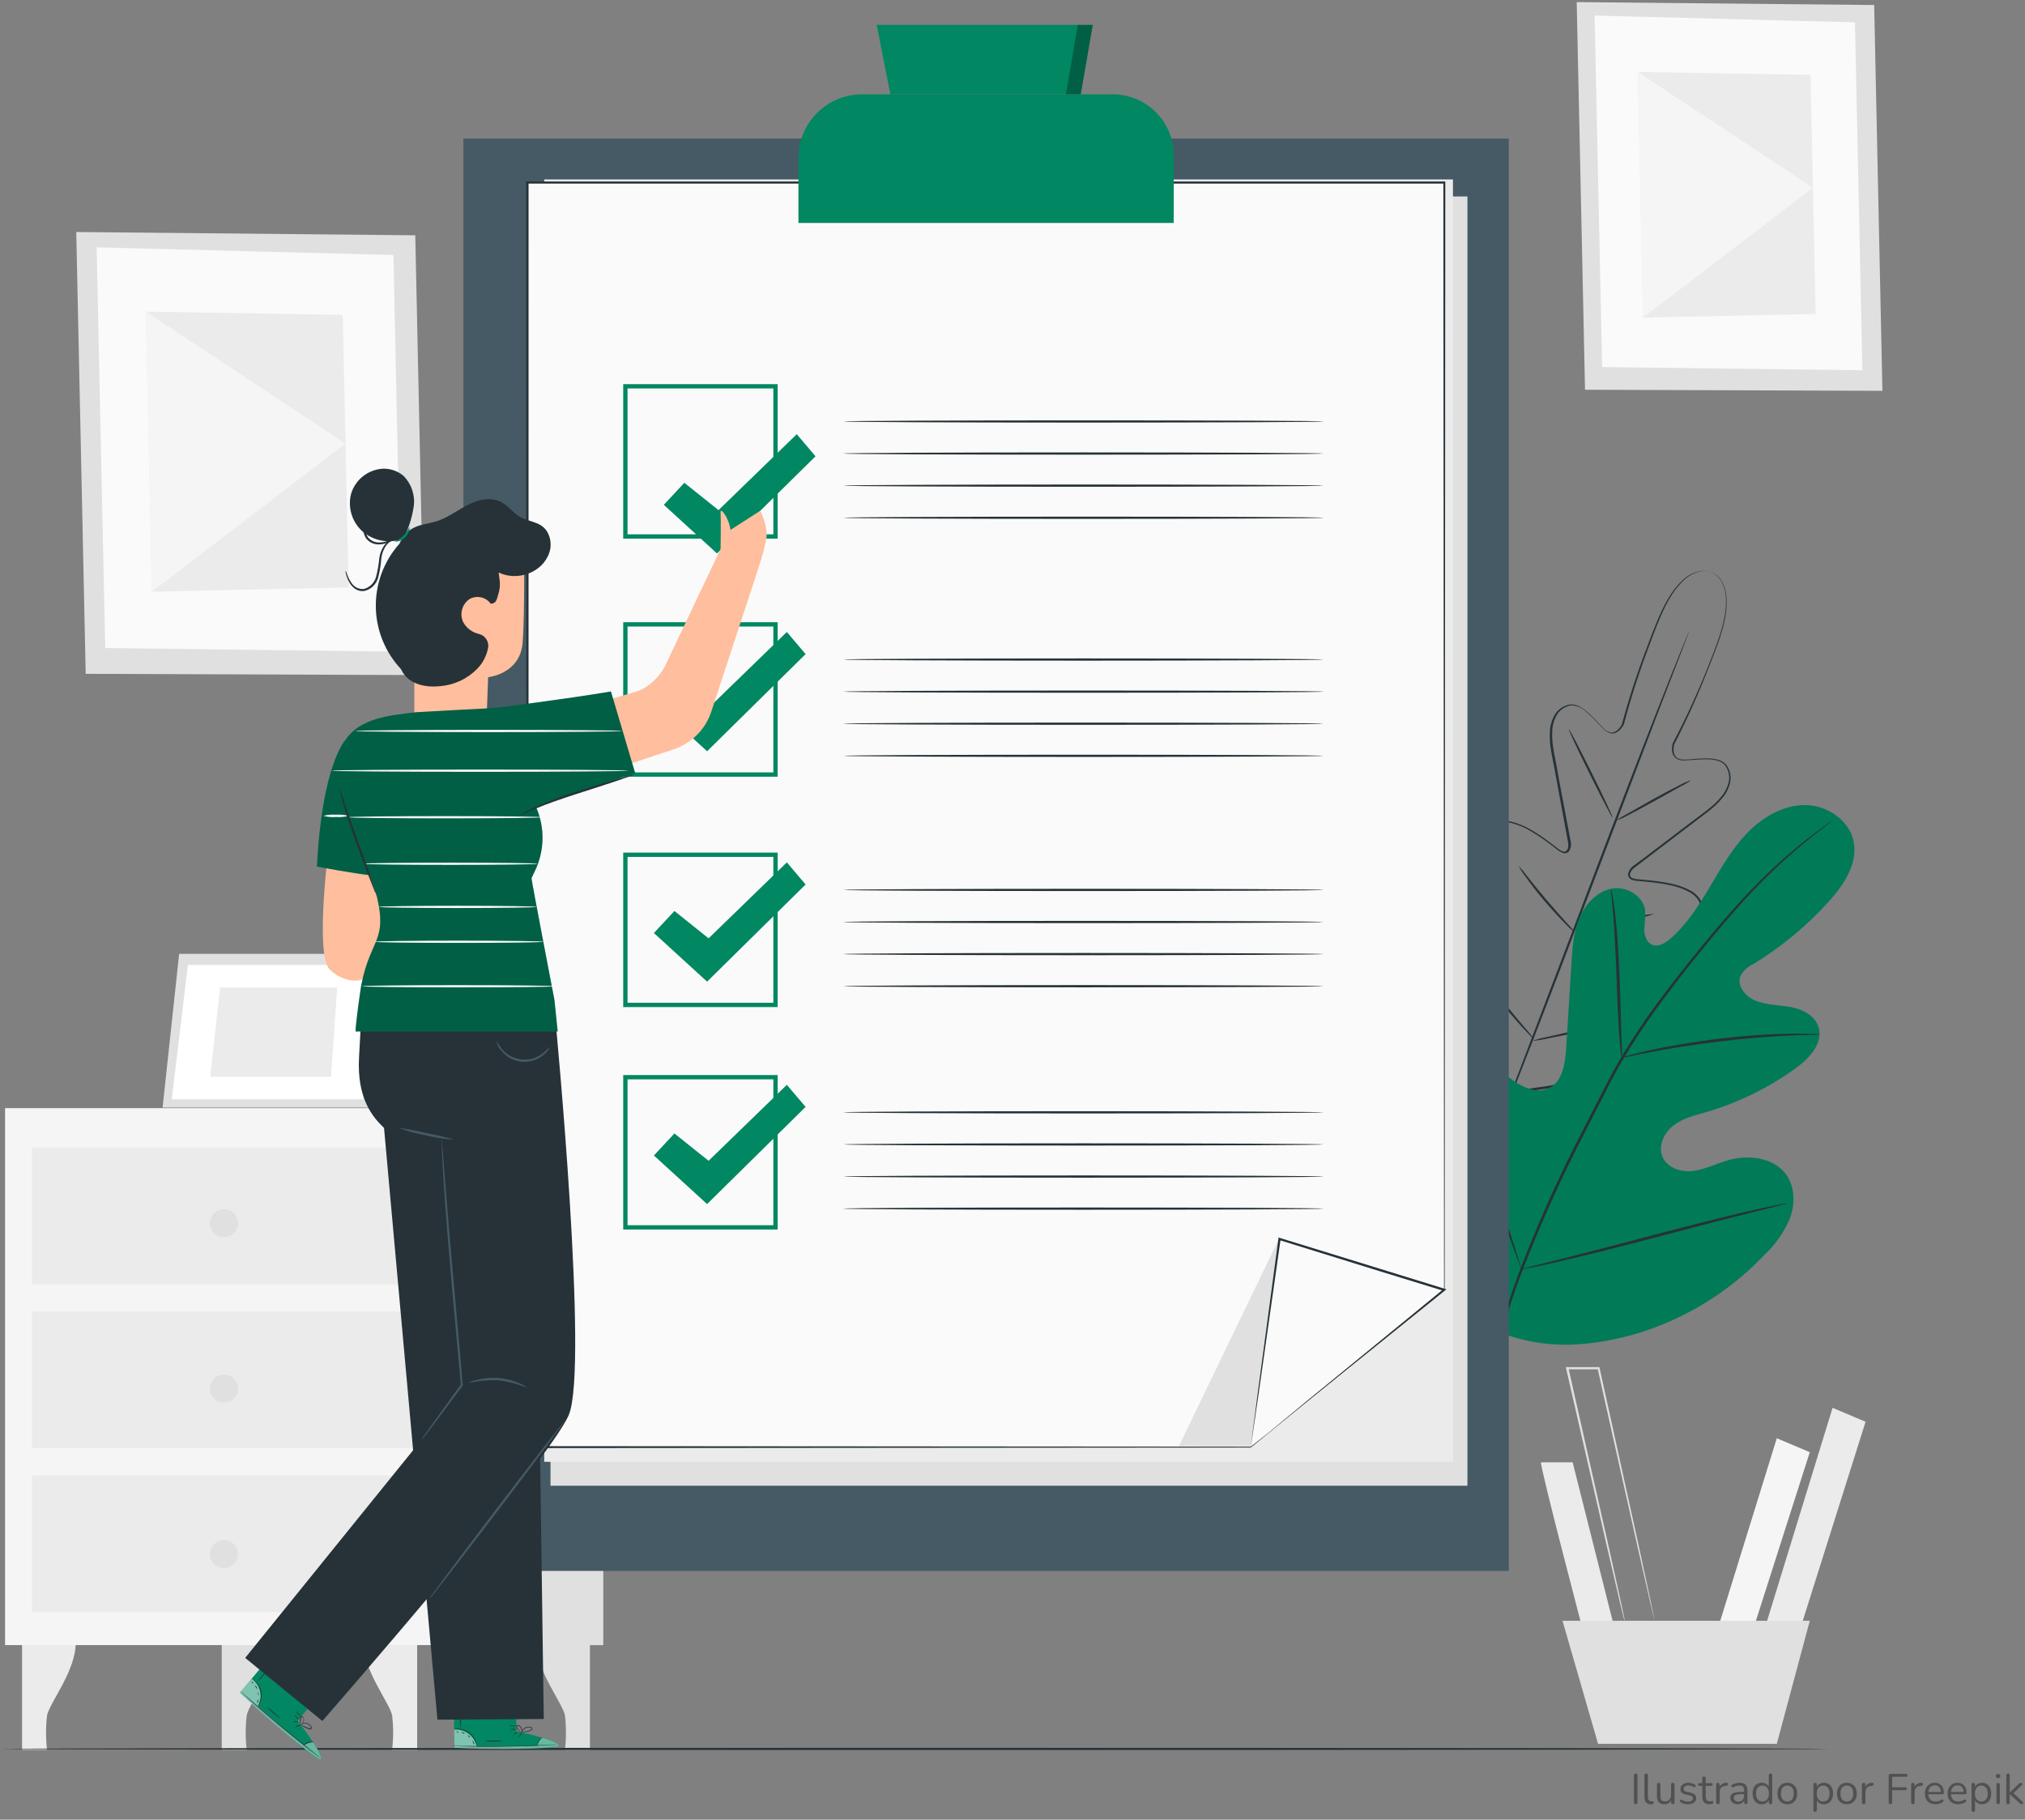 <svg width="513" height="461" viewBox="0 0 513 461" fill="none" xmlns="http://www.w3.org/2000/svg">
<rect x="0" y="0" width="513" height="461" fill="#808080" stroke="none"/>
<g clip-path="url(#clip0_12635_57535)">
<path d="M5.591 415.898V443.308H11.914C11.582 440.423 11.582 437.511 11.914 434.626C12.515 431.405 19.383 423.084 19.176 415.942L5.591 415.898Z" fill="#EBEBEB"/>
<path d="M56.172 415.898V443.308H62.495C62.163 440.423 62.163 437.511 62.495 434.626C63.096 431.405 69.964 423.084 69.757 415.942L56.172 415.898Z" fill="#E0E0E0"/>
<path d="M105.684 415.898V443.308H99.35C99.676 440.423 99.676 437.511 99.35 434.626C98.739 431.405 91.881 423.084 92.077 415.942L105.684 415.898Z" fill="#EBEBEB"/>
<path d="M149.451 415.898V443.308H143.129C143.454 440.423 143.454 437.511 143.129 434.626C142.528 431.405 135.659 423.084 135.867 415.942L149.451 415.898Z" fill="#E0E0E0"/>
<path d="M152.771 280.742H1.289V416.773H152.771V280.742Z" fill="#F5F5F5"/>
<path d="M111.963 280.742L113.088 416.773H152.771V280.742H111.963Z" fill="#E0E0E0"/>
<path d="M105.356 290.754H8.102V325.37H105.356V290.754Z" fill="#EBEBEB"/>
<path d="M105.356 332.262H8.102V366.878H105.356V332.262Z" fill="#EBEBEB"/>
<path d="M105.356 373.781H8.102V408.398H105.356V373.781Z" fill="#EBEBEB"/>
<path d="M45.383 241.66L41.19 280.59H94.938L99.394 241.66H45.383Z" fill="#E0E0E0"/>
<path d="M47.6 244.457L43.516 278.517H92.023L95.943 244.457H47.6Z" fill="white"/>
<path d="M55.758 250.188L53.246 272.792H83.855L85.427 250.188H55.758Z" fill="#EBEBEB"/>
<path d="M97.472 258.422L108.578 280.742L94.939 280.589L97.472 258.422Z" fill="#EBEBEB"/>
<path d="M60.289 309.865C60.291 310.57 60.084 311.259 59.694 311.846C59.304 312.433 58.749 312.891 58.099 313.162C57.449 313.433 56.732 313.505 56.041 313.369C55.35 313.233 54.715 312.895 54.215 312.397C53.717 311.9 53.376 311.266 53.238 310.575C53.1 309.884 53.17 309.168 53.439 308.517C53.708 307.865 54.164 307.309 54.75 306.917C55.336 306.525 56.024 306.316 56.729 306.316C57.671 306.316 58.575 306.69 59.242 307.355C59.91 308.02 60.286 308.923 60.289 309.865Z" fill="#E0E0E0"/>
<path d="M60.289 351.798C60.289 352.502 60.08 353.191 59.689 353.776C59.298 354.361 58.742 354.818 58.091 355.087C57.441 355.357 56.725 355.427 56.034 355.29C55.344 355.152 54.709 354.813 54.212 354.315C53.714 353.818 53.375 353.183 53.237 352.493C53.1 351.802 53.17 351.086 53.44 350.436C53.709 349.785 54.166 349.229 54.751 348.838C55.337 348.447 56.025 348.238 56.729 348.238C57.197 348.237 57.66 348.328 58.093 348.506C58.526 348.685 58.919 348.947 59.249 349.278C59.58 349.609 59.842 350.002 60.021 350.434C60.199 350.867 60.29 351.33 60.289 351.798Z" fill="#E0E0E0"/>
<path d="M60.289 393.72C60.289 394.424 60.08 395.112 59.689 395.698C59.298 396.283 58.742 396.74 58.091 397.009C57.441 397.278 56.725 397.349 56.034 397.212C55.344 397.074 54.709 396.735 54.212 396.237C53.714 395.739 53.375 395.105 53.237 394.415C53.1 393.724 53.17 393.008 53.44 392.358C53.709 391.707 54.166 391.151 54.751 390.76C55.337 390.369 56.025 390.16 56.729 390.16C57.673 390.16 58.578 390.535 59.246 391.203C59.914 391.87 60.289 392.776 60.289 393.72Z" fill="#E0E0E0"/>
<path d="M105.203 59.611L19.317 58.781L21.708 170.711L107.594 171.028L105.203 59.611Z" fill="#E0E0E0"/>
<path d="M99.667 64.604L24.482 62.66L26.655 164.172L101.818 165.101L99.667 64.604Z" fill="#FAFAFA"/>
<path d="M86.835 79.771L36.942 78.941L38.471 149.9L88.31 148.829L86.835 79.771Z" fill="#EBEBEB"/>
<path d="M38.471 149.9L87.534 112.378L36.942 78.941L38.471 149.9Z" fill="#F5F5F5"/>
<path d="M474.791 1.267L399.432 0.535L401.539 98.739L476.876 99.012L474.791 1.267Z" fill="#E0E0E0"/>
<path d="M469.92 5.656L403.963 3.941L405.874 92.994L471.809 93.802L469.92 5.656Z" fill="#FAFAFA"/>
<path d="M458.662 18.958L414.905 18.227L416.238 80.471L459.961 79.542L458.662 18.958Z" fill="#EBEBEB"/>
<path d="M416.238 80.471L459.284 47.558L414.905 18.227L416.238 80.471Z" fill="#F5F5F5"/>
<path d="M390.38 370.473C390.063 371.434 401.3 414.153 401.3 414.153L409.009 412.547L398.406 370.473H390.38Z" fill="#EBEBEB"/>
<path d="M450.123 364.367L434.704 414.151H443.702L458.476 367.905L450.123 364.367Z" fill="#F5F5F5"/>
<path d="M464.253 356.66L446.584 414.154H455.583L472.607 360.198L464.253 356.66Z" fill="#EBEBEB"/>
<path d="M395.839 410.625L404.837 441.78H450.123L458.476 410.625H395.839Z" fill="#E0E0E0"/>
<path d="M419.197 410.623C419.158 410.516 419.125 410.406 419.099 410.295L418.859 409.345C418.651 408.472 418.367 407.238 417.996 405.665L414.884 392.059L404.717 346.686L404.99 346.916H397.062L397.335 346.566C401.365 364.42 404.979 380.418 407.567 391.971C408.834 397.726 409.86 402.367 410.581 405.621C410.909 407.205 411.182 408.439 411.367 409.323C411.444 409.727 411.509 410.044 411.553 410.284C411.571 410.396 411.571 410.511 411.553 410.623C411.514 410.516 411.481 410.406 411.455 410.295C411.389 410.055 411.313 409.738 411.215 409.345C410.996 408.472 410.701 407.238 410.319 405.665C409.566 402.389 408.485 397.792 407.141 392.059C404.488 380.505 400.83 364.529 396.746 346.686L396.658 346.348H405.176L405.23 346.566C409.151 364.42 412.678 380.418 415.222 391.971C416.456 397.726 417.461 402.367 418.16 405.621C418.487 407.205 418.738 408.439 418.924 409.323L419.11 410.284C419.157 410.392 419.186 410.506 419.197 410.623Z" fill="#E0E0E0"/>
<path d="M463.456 443.077C463.456 443.23 359.781 443.361 231.952 443.361C104.122 443.361 0.448 443.23 0.448 443.077C0.448 442.924 104.1 442.793 232.006 442.793C359.912 442.793 463.456 442.924 463.456 443.077Z" fill="#263238"/>
<path d="M433.645 145.03C433.395 144.925 433.135 144.844 432.87 144.79C432.09 144.614 431.28 144.614 430.5 144.79C429.236 145.115 428.06 145.719 427.06 146.559C425.7 147.736 424.523 149.109 423.566 150.632C421.327 154.061 419.569 158.8 417.516 164.326C415.141 170.635 413.085 177.061 411.357 183.578C411.036 184.179 410.607 184.715 410.091 185.161C409.824 185.403 409.509 185.585 409.166 185.695C408.823 185.804 408.46 185.838 408.103 185.794C407.402 185.616 406.768 185.236 406.279 184.702C405.766 184.233 405.286 183.73 404.805 183.217C403.857 182.175 402.847 181.19 401.78 180.269C400.75 179.277 399.378 178.718 397.948 178.707C397.232 178.829 396.55 179.1 395.946 179.503C395.342 179.906 394.83 180.431 394.442 181.044C393.667 182.371 393.249 183.876 393.23 185.412C393.044 188.535 393.951 191.691 394.497 194.956C395.043 198.221 395.731 201.574 396.364 204.992C396.692 206.706 397.008 208.431 397.336 210.179L397.827 212.821C397.977 213.283 398.027 213.771 397.972 214.253C397.918 214.736 397.76 215.201 397.511 215.617C397.347 215.836 397.12 216 396.861 216.088C396.602 216.176 396.322 216.183 396.058 216.108C395.587 215.971 395.146 215.745 394.759 215.442L392.575 213.782C391.089 212.659 389.543 211.617 387.945 210.659C386.345 209.664 384.598 208.926 382.769 208.475C381.864 208.262 380.922 208.262 380.017 208.475C379.116 208.703 378.321 209.235 377.767 209.982C376.717 211.603 376.201 213.513 376.293 215.442C376.296 217.429 376.49 219.411 376.872 221.361C377.66 225.369 378.774 229.306 380.203 233.133C380.618 234.111 380.936 235.128 381.153 236.168C381.205 236.463 381.196 236.765 381.126 237.057C381.057 237.348 380.928 237.621 380.749 237.861C380.651 237.974 380.545 238.08 380.432 238.178C380.308 238.289 380.163 238.374 380.006 238.429C379.673 238.479 379.334 238.401 379.056 238.21C378.149 237.628 377.304 236.955 376.533 236.201L374.197 234.017C372.666 232.535 371.003 231.198 369.228 230.02C368.343 229.439 367.375 228.997 366.356 228.71C365.872 228.56 365.362 228.514 364.859 228.576C364.357 228.639 363.873 228.807 363.44 229.07C362.597 229.683 362.01 230.585 361.791 231.604C361.529 232.646 361.396 233.717 361.398 234.792C361.409 237.001 361.683 239.201 362.217 241.344C363.296 245.701 364.891 249.913 366.967 253.891C369.035 257.971 371.396 261.894 374.033 265.63C375.352 267.526 376.774 269.349 378.292 271.09C379.755 272.903 381.24 274.705 382.725 276.55V276.616L382.463 276.507L389.408 275.502C391.709 275.228 393.995 274.834 396.255 274.323C400.711 273.32 405.09 272.003 409.359 270.381C413.571 268.823 417.584 266.774 421.316 264.276C423.149 263.063 424.825 261.629 426.307 260.007C427.038 259.212 427.665 258.327 428.174 257.375C428.695 256.474 428.866 255.413 428.655 254.394C428.514 253.906 428.271 253.454 427.941 253.068C427.612 252.682 427.203 252.37 426.744 252.155C425.794 251.691 424.783 251.368 423.741 251.194C421.634 250.876 419.503 250.748 417.374 250.812H414.186C413.089 250.855 411.992 250.785 410.91 250.605C410.574 250.561 410.268 250.389 410.058 250.124C409.978 249.975 409.93 249.812 409.916 249.644C409.899 249.495 409.899 249.345 409.916 249.196C409.949 248.9 410.041 248.614 410.185 248.353C410.329 248.093 410.523 247.863 410.757 247.678C411.616 247.056 412.534 246.518 413.498 246.073C417.132 244.204 420.605 242.038 423.883 239.597C425.469 238.414 426.932 237.076 428.251 235.6C429.614 234.237 430.515 232.48 430.828 230.577C430.919 229.651 430.688 228.721 430.172 227.946C429.65 227.176 428.955 226.54 428.141 226.089C426.495 225.184 424.714 224.546 422.867 224.2C421.041 223.832 419.197 223.566 417.341 223.403L414.59 223.141C414.099 223.113 413.619 222.982 413.181 222.759C412.937 222.633 412.737 222.436 412.606 222.194C412.476 221.953 412.421 221.678 412.449 221.404C412.55 220.931 412.748 220.485 413.032 220.094C413.316 219.702 413.68 219.375 414.098 219.133L416.282 217.517L420.486 214.317L428.611 208.148C431.221 206.106 434.005 204.38 435.971 201.934C436.977 200.791 437.669 199.406 437.98 197.916C438.107 197.199 438.081 196.464 437.904 195.758C437.728 195.053 437.404 194.392 436.954 193.821C436.477 193.294 435.859 192.915 435.174 192.729C434.489 192.525 433.781 192.407 433.066 192.379C431.659 192.342 430.252 192.393 428.851 192.532C428.152 192.532 427.453 192.63 426.765 192.641C426.049 192.695 425.332 192.539 424.702 192.193C424.4 191.99 424.147 191.723 423.958 191.412C423.77 191.101 423.651 190.753 423.61 190.392C423.529 189.713 423.57 189.025 423.73 188.361C426.855 182.439 429.68 176.363 432.193 170.157C434.377 164.697 436.266 160.001 436.943 155.961C437.274 154.197 437.347 152.395 437.161 150.61C437.02 149.313 436.583 148.065 435.884 146.963C435.461 146.288 434.884 145.723 434.202 145.314C433.97 145.172 433.725 145.051 433.47 144.954C433.735 145.025 433.988 145.131 434.224 145.27C434.926 145.672 435.525 146.233 435.971 146.908C436.684 148.019 437.136 149.278 437.292 150.588C437.505 152.388 437.45 154.21 437.128 155.994C436.473 160.045 434.617 164.73 432.444 170.19C429.984 176.467 427.207 182.616 424.123 188.612C423.972 189.226 423.935 189.862 424.014 190.49C424.043 190.799 424.139 191.098 424.293 191.367C424.447 191.637 424.657 191.87 424.909 192.051C425.479 192.353 426.123 192.486 426.765 192.434C427.442 192.434 428.13 192.368 428.829 192.314C430.248 192.171 431.674 192.116 433.099 192.15C433.839 192.179 434.573 192.3 435.283 192.51C436.034 192.71 436.714 193.115 437.249 193.679C437.725 194.291 438.068 194.995 438.256 195.747C438.444 196.499 438.473 197.283 438.341 198.047C438.023 199.611 437.3 201.065 436.244 202.262C434.224 204.773 431.417 206.52 428.829 208.573L420.716 214.754L416.522 217.943L414.393 219.57C414.033 219.81 413.707 220.097 413.421 220.422C413.158 220.734 412.985 221.111 412.919 221.514C412.9 221.695 412.937 221.878 413.024 222.038C413.112 222.198 413.247 222.328 413.41 222.409C413.796 222.596 414.216 222.704 414.644 222.726L417.396 222.988C419.266 223.147 421.126 223.413 422.965 223.785C424.876 224.137 426.719 224.79 428.425 225.718C429.296 226.219 430.042 226.909 430.609 227.738C431.178 228.607 431.44 229.641 431.352 230.676C431.027 232.689 430.085 234.551 428.655 236.004C427.298 237.505 425.799 238.869 424.177 240.078C420.879 242.543 417.383 244.735 413.727 246.63C412.798 247.051 411.913 247.563 411.084 248.158C410.903 248.298 410.752 248.472 410.639 248.671C410.526 248.869 410.455 249.089 410.429 249.316C410.418 249.425 410.418 249.535 410.429 249.644C410.429 249.731 410.429 249.938 410.506 249.927C410.646 250.053 410.821 250.133 411.008 250.157C412.033 250.322 413.071 250.388 414.109 250.353H417.298C419.46 250.275 421.625 250.403 423.762 250.736C424.864 250.907 425.933 251.25 426.929 251.751C427.456 252.003 427.923 252.364 428.3 252.81C428.676 253.256 428.953 253.778 429.113 254.339C429.361 255.487 429.174 256.685 428.589 257.703C428.061 258.696 427.408 259.617 426.645 260.443C425.134 262.103 423.425 263.57 421.557 264.811C417.792 267.344 413.737 269.415 409.479 270.981C405.176 272.623 400.76 273.951 396.266 274.956C393.999 275.47 391.706 275.864 389.397 276.135L382.441 277.151H382.277L382.179 277.02H382.124L377.691 271.56C376.174 269.815 374.749 267.993 373.421 266.1C370.764 262.336 368.384 258.383 366.301 254.274C364.215 250.251 362.613 245.996 361.529 241.596C360.977 239.422 360.695 237.188 360.688 234.945C360.69 233.819 360.829 232.696 361.103 231.604C361.361 230.459 362.029 229.449 362.982 228.765C363.479 228.457 364.036 228.259 364.616 228.184C365.196 228.108 365.786 228.157 366.345 228.328C367.414 228.63 368.43 229.094 369.359 229.704C371.164 230.897 372.853 232.257 374.404 233.766L376.741 235.95C377.484 236.671 378.296 237.319 379.165 237.883C379.321 237.995 379.508 238.056 379.7 238.057C379.7 238.057 379.864 237.959 379.94 237.905L380.181 237.664C380.313 237.48 380.406 237.271 380.455 237.049C380.504 236.828 380.507 236.599 380.465 236.376C380.257 235.376 379.95 234.399 379.547 233.46C378.112 229.605 376.994 225.639 376.206 221.601C375.818 219.619 375.624 217.604 375.627 215.584C375.541 213.543 376.098 211.525 377.221 209.818C377.844 208.989 378.729 208.397 379.733 208.137C380.713 207.908 381.734 207.908 382.714 208.137C384.591 208.58 386.385 209.318 388.032 210.321C389.65 211.281 391.21 212.335 392.706 213.477L394.89 215.136C395.215 215.4 395.585 215.603 395.982 215.737C396.158 215.788 396.346 215.785 396.519 215.726C396.693 215.668 396.845 215.557 396.954 215.409C397.169 215.084 397.294 214.707 397.314 214.317C397.325 213.883 397.278 213.45 397.172 213.029C397.008 212.144 396.856 211.271 396.692 210.397C396.364 208.65 396.047 206.914 395.731 205.21C395.108 201.781 394.486 198.44 393.885 195.175C393.285 191.91 392.444 188.743 392.629 185.521C392.662 183.925 393.105 182.364 393.918 180.99C394.339 180.325 394.896 179.757 395.553 179.324C396.21 178.891 396.952 178.602 397.729 178.478C398.503 178.414 399.278 178.569 399.968 178.926C400.638 179.251 401.265 179.658 401.835 180.138C402.915 181.071 403.936 182.07 404.893 183.13C405.359 183.639 405.839 184.131 406.334 184.604C406.778 185.075 407.346 185.412 407.972 185.576C408.281 185.61 408.594 185.579 408.889 185.483C409.185 185.387 409.457 185.229 409.687 185.019C410.165 184.606 410.564 184.111 410.866 183.556C412.615 177.028 414.7 170.595 417.112 164.282C419.187 158.767 420.978 154.017 423.26 150.588C424.236 149.057 425.436 147.68 426.82 146.504C427.839 145.66 429.038 145.062 430.325 144.757C431.115 144.571 431.938 144.571 432.728 144.757C433.047 144.795 433.357 144.888 433.645 145.03Z" fill="#263238"/>
<path d="M427.912 159.879C427.893 160.004 427.857 160.125 427.803 160.239L427.432 161.266C427.071 162.194 426.569 163.515 425.936 165.186C424.603 168.626 422.714 173.551 420.377 179.611L402.239 227.266C395.185 245.83 388.72 262.723 383.937 274.867C381.557 280.938 379.569 285.841 378.215 289.226C377.538 290.886 377.003 292.186 376.621 293.103C376.435 293.529 376.304 293.856 376.195 294.118L376.031 294.446C376.051 294.325 376.088 294.207 376.14 294.097C376.228 293.835 376.359 293.496 376.512 293.07C376.872 292.131 377.374 290.821 378.008 289.139C379.34 285.699 381.229 280.785 383.566 274.725L401.704 227.092C408.758 208.473 415.212 191.645 420.006 179.502C422.387 173.431 424.374 168.517 425.728 165.142C426.405 163.483 426.94 162.172 427.322 161.255C427.508 160.84 427.639 160.501 427.748 160.25L427.912 159.879Z" fill="#263238"/>
<path d="M428.502 197.609C427.639 198.227 426.726 198.772 425.772 199.236L419.089 202.949C416.468 204.402 414.087 205.701 412.329 206.586C411.405 207.11 410.428 207.535 409.414 207.852C410.284 207.245 411.196 206.702 412.144 206.225L418.805 202.458C421.426 201.005 423.817 199.739 425.586 198.876C426.515 198.362 427.492 197.938 428.502 197.609Z" fill="#263238"/>
<path d="M408.528 207.156C408.386 207.221 405.787 202.263 402.73 196.083C399.672 189.902 397.27 184.835 397.434 184.759C397.597 184.682 400.175 189.651 403.243 195.832C406.312 202.012 408.67 207.079 408.528 207.156Z" fill="#263238"/>
<path d="M398.985 236.235C398.113 235.59 397.308 234.858 396.583 234.051C395.163 232.631 393.307 230.611 391.287 228.274C389.267 225.937 387.629 223.731 386.471 222.093C385.79 221.248 385.201 220.333 384.713 219.363C385.463 220.143 386.156 220.975 386.788 221.853C388.033 223.426 389.747 225.577 391.724 227.903C393.7 230.229 395.535 232.271 396.867 233.767C397.634 234.535 398.342 235.36 398.985 236.235Z" fill="#263238"/>
<path d="M418.958 231.539C418.025 231.912 417.06 232.197 416.075 232.391C414.284 232.839 411.794 233.417 409.042 234.029C406.291 234.64 403.779 235.121 401.966 235.514C400.993 235.759 399.998 235.909 398.996 235.962C399.929 235.592 400.894 235.311 401.879 235.121C403.67 234.673 406.16 234.029 408.922 233.472C411.685 232.915 414.175 232.38 415.988 231.998C416.961 231.754 417.956 231.6 418.958 231.539Z" fill="#263238"/>
<path d="M413.793 258.293C412.581 258.713 411.34 259.045 410.08 259.287C407.765 259.822 404.62 260.532 401.038 261.274C397.457 262.017 394.279 262.672 391.953 263.109C390.707 263.406 389.44 263.607 388.164 263.709C389.375 263.286 390.616 262.954 391.876 262.716C394.18 262.18 397.336 261.471 400.918 260.728C404.5 259.986 407.667 259.33 409.993 258.894C411.242 258.596 412.512 258.395 413.793 258.293Z" fill="#263238"/>
<path d="M388.731 263.402C388.427 263.192 388.152 262.942 387.912 262.66C387.41 262.158 386.711 261.415 385.848 260.476C384.134 258.598 381.83 255.944 379.405 252.919C376.981 249.894 374.895 247.055 373.443 244.969C372.711 243.932 372.144 243.08 371.761 242.48C371.534 242.184 371.35 241.856 371.215 241.508C371.489 241.758 371.731 242.04 371.936 242.349L373.771 244.74C375.299 246.76 377.429 249.545 379.853 252.559C382.277 255.573 384.516 258.27 386.154 260.203C387.082 261.212 387.943 262.28 388.731 263.402Z" fill="#263238"/>
<path d="M377.811 336.557C358.854 321.269 356.102 295.137 358.483 271.976C358.887 268.11 358.734 263.993 360.809 260.717C362.883 257.441 367.361 255.421 370.713 257.288C373.498 258.839 374.513 262.279 375.933 265.151C377.833 268.99 380.777 272.215 384.428 274.454C386.809 275.907 389.812 276.901 392.335 275.721C395.807 274.105 396.517 269.519 396.757 265.664L398.1 244.108C398.341 240.242 398.603 236.311 400.055 232.74C401.507 229.169 404.423 225.948 408.125 225.162C411.827 224.375 416.249 226.821 416.763 230.622C416.799 232.226 416.726 233.832 416.544 235.426C416.544 237.032 417.167 238.855 418.652 239.401C420.137 239.947 421.775 238.975 423.02 237.927C427.268 234.313 430.303 229.486 433.175 224.67C436.047 219.854 438.832 214.919 442.741 210.922C446.651 206.925 451.859 203.9 457.407 203.966C462.954 204.031 468.589 207.842 469.615 213.357C470.642 218.872 467.093 224.19 463.336 228.35C457.759 234.536 451.315 239.88 444.205 244.217C442.817 244.843 441.668 245.9 440.929 247.231C439.913 249.743 442.173 252.462 444.652 253.488C447.459 254.635 450.604 254.58 453.585 255.115C456.566 255.65 459.733 257.223 460.672 260.138C461.982 264.19 458.401 268.088 454.972 270.578C448.138 275.545 440.503 279.305 432.4 281.694C429.484 282.535 426.438 283.234 424.013 285.069C421.589 286.903 419.973 290.278 421.174 293.084C422.375 295.89 425.859 297.015 428.818 296.666C431.778 296.316 434.595 294.886 437.5 294.012C442.96 292.374 449.752 293.215 452.788 298.02C454.808 301.187 454.721 305.391 453.345 308.94C451.81 312.386 449.601 315.49 446.847 318.069C437.762 327.579 426.313 334.506 413.672 338.14C401.092 341.558 389.648 341.929 377.724 336.622" fill="#018762"/>
<g opacity="0.1">
<path d="M377.811 336.557C358.854 321.269 356.102 295.137 358.483 271.976C358.887 268.11 358.734 263.993 360.809 260.717C362.883 257.441 367.361 255.421 370.713 257.288C373.498 258.839 374.513 262.279 375.933 265.151C377.833 268.99 380.777 272.215 384.428 274.454C386.809 275.907 389.812 276.901 392.335 275.721C395.807 274.105 396.517 269.519 396.757 265.664L398.1 244.108C398.341 240.242 398.603 236.311 400.055 232.74C401.507 229.169 404.423 225.948 408.125 225.162C411.827 224.375 416.249 226.821 416.763 230.622C416.799 232.226 416.726 233.832 416.544 235.426C416.544 237.032 417.167 238.855 418.652 239.401C420.137 239.947 421.775 238.975 423.02 237.927C427.268 234.313 430.303 229.486 433.175 224.67C436.047 219.854 438.832 214.919 442.741 210.922C446.651 206.925 451.859 203.9 457.407 203.966C462.954 204.031 468.589 207.842 469.615 213.357C470.642 218.872 467.093 224.19 463.336 228.35C457.759 234.536 451.315 239.88 444.205 244.217C442.817 244.843 441.668 245.9 440.929 247.231C439.913 249.743 442.173 252.462 444.652 253.488C447.459 254.635 450.604 254.58 453.585 255.115C456.566 255.65 459.733 257.223 460.672 260.138C461.982 264.19 458.401 268.088 454.972 270.578C448.138 275.545 440.503 279.305 432.4 281.694C429.484 282.535 426.438 283.234 424.013 285.069C421.589 286.903 419.973 290.278 421.174 293.084C422.375 295.89 425.859 297.015 428.818 296.666C431.778 296.316 434.595 294.886 437.5 294.012C442.96 292.374 449.752 293.215 452.788 298.02C454.808 301.187 454.721 305.391 453.345 308.94C451.81 312.386 449.601 315.49 446.847 318.069C437.762 327.579 426.313 334.506 413.672 338.14C401.092 341.558 389.648 341.929 377.724 336.622" fill="black"/>
</g>
<path d="M376.326 353.764C378.145 343.074 380.983 332.583 384.8 322.434C389.523 310.052 394.952 297.952 401.059 286.191L405.81 276.909C407.382 273.862 408.933 270.848 410.636 267.987C413.916 262.511 417.492 257.217 421.349 252.131C425.007 247.25 428.643 242.751 432.083 238.569C435.523 234.386 438.821 230.564 441.966 227.201C446.905 221.869 452.258 216.936 457.975 212.448C459.995 210.865 461.6 209.685 462.703 208.899L463.959 208.014C464.097 207.909 464.243 207.814 464.395 207.73C464.281 207.861 464.149 207.975 464.002 208.069L462.79 209.019C461.698 209.838 460.137 211.05 458.149 212.677C452.513 217.232 447.228 222.203 442.337 227.55C439.225 230.925 435.96 234.768 432.509 238.951C429.058 243.133 425.466 247.687 421.84 252.535C418.004 257.604 414.453 262.883 411.204 268.347C409.512 271.198 407.928 274.19 406.41 277.236L401.66 286.518C395.569 298.256 390.133 310.323 385.378 322.663C381.549 332.769 378.672 343.21 376.784 353.851" fill="#263238"/>
<path d="M410.844 267.956C410.69 267.411 410.598 266.85 410.571 266.285C410.451 265.193 410.309 263.642 410.167 261.698C409.894 257.833 409.686 252.46 409.479 246.552C409.271 240.645 408.987 235.283 408.649 231.417C408.485 229.495 408.343 227.934 408.223 226.853C408.125 226.294 408.092 225.726 408.125 225.16C408.302 225.696 408.427 226.249 408.496 226.809C408.692 227.901 408.922 229.441 409.151 231.374C409.621 235.228 409.981 240.59 410.243 246.52C410.505 252.449 410.603 257.636 410.724 261.677C410.8 263.5 410.855 265.029 410.909 266.263C410.942 266.828 410.92 267.395 410.844 267.956Z" fill="#263238"/>
<path d="M461.032 262.093C460.371 262.197 459.702 262.233 459.033 262.203C457.756 262.203 455.91 262.203 453.573 262.355C449.009 262.541 442.653 263 435.763 263.83C428.872 264.66 422.582 265.675 418.083 266.549C415.834 266.964 414.021 267.357 412.765 267.641C412.121 267.811 411.464 267.924 410.8 267.979C411.414 267.72 412.05 267.515 412.7 267.368C413.934 267.018 415.736 266.56 417.985 266.068C422.462 265.075 428.72 263.972 435.676 263.131C441.612 262.406 447.583 261.987 453.563 261.875C455.856 261.875 457.712 261.875 459.023 261.941C459.695 261.932 460.368 261.983 461.032 262.093Z" fill="#263238"/>
<path d="M385.476 321.543C385.347 321.352 385.247 321.142 385.181 320.92L384.45 319.064C383.827 317.459 382.986 315.1 381.993 312.184C379.994 306.342 377.483 298.185 374.829 289.154C372.176 280.123 369.751 271.944 367.873 266.069C366.956 263.208 366.191 260.86 365.634 259.113L365.034 257.224C364.949 257.007 364.894 256.779 364.87 256.547C364.994 256.741 365.093 256.95 365.165 257.169C365.362 257.672 365.602 258.261 365.886 259.026C366.508 260.631 367.349 262.99 368.354 265.905C370.352 271.748 372.864 279.905 375.506 288.947C378.149 297.988 380.595 306.146 382.473 312.02C383.39 314.882 384.144 317.229 384.657 318.977L385.258 320.866C385.362 321.08 385.435 321.308 385.476 321.543Z" fill="#263238"/>
<path d="M452.788 304.832C452.576 304.945 452.348 305.023 452.111 305.061L450.156 305.575L442.949 307.376C436.856 308.894 428.48 311.089 419.22 313.535C409.96 315.981 401.551 318.1 395.425 319.498C392.368 320.196 389.889 320.742 388.163 321.081L386.176 321.463C385.948 321.52 385.712 321.546 385.477 321.54C385.689 321.438 385.913 321.365 386.143 321.321L388.109 320.808L395.316 319.006C401.398 317.488 409.785 315.282 419.045 312.836C428.305 310.39 436.714 308.272 442.829 306.874C445.886 306.175 448.376 305.64 450.091 305.302L452.078 304.919C452.311 304.863 452.549 304.833 452.788 304.832Z" fill="#263238"/>
<path d="M382.222 35.109H117.401V397.981H382.222V35.109Z" fill="#455A64"/>
<path d="M371.75 376.402H322.708H139.459V49.773H371.75V335.768V376.402Z" fill="#E0E0E0"/>
<path d="M368.081 370.342H319.476H137.876V45.461H368.081V329.927V370.342Z" fill="#EBEBEB"/>
<path d="M343.347 345.063L316.833 366.652H133.584V46.281H365.875V326.794L343.347 345.063Z" fill="#FAFAFA"/>
<path d="M343.347 345.029C343.347 345.029 343.817 344.625 344.767 343.849L349.014 340.377L365.82 326.694V326.759C365.82 280.677 365.733 178.247 365.657 46.246L365.908 46.508H135.638H133.617L133.901 46.225C133.901 166.672 133.901 277.783 133.836 366.596L133.617 366.366L316.866 366.497H316.8L336.719 350.347L341.709 346.317C342.801 345.422 343.38 344.985 343.38 344.985L341.742 346.35L336.751 350.489L316.899 366.716L133.585 366.869H133.355V366.639C133.355 277.827 133.355 166.716 133.301 46.268V45.984H135.605H365.875H366.137V46.236C366.061 178.28 365.995 280.666 365.973 326.748L349.102 340.366L344.832 343.937L343.347 345.029Z" fill="#263238"/>
<path d="M218.389 23.895H281.889C285.987 23.895 289.918 25.523 292.815 28.42C295.713 31.318 297.341 35.248 297.341 39.346V56.48H202.271V40.002C202.274 35.729 203.974 31.632 206.996 28.611C210.019 25.591 214.117 23.895 218.389 23.895Z" fill="#018762"/>
<path d="M225.564 23.894L222.091 6.312H276.833L273.787 23.894H225.564Z" fill="#018762"/>
<path d="M197.008 136.458H157.882V97.32H197.008V136.458ZM158.974 135.366H195.916V98.412H158.974V135.366Z" fill="#018762"/>
<path d="M335.31 106.776C335.31 106.929 308.065 107.06 274.475 107.06C240.885 107.06 213.628 106.929 213.628 106.776C213.628 106.623 240.863 106.492 274.475 106.492C308.086 106.492 335.31 106.612 335.31 106.776Z" fill="#263238"/>
<path d="M335.31 114.901C335.31 115.065 308.065 115.185 274.475 115.185C240.885 115.185 213.628 115.065 213.628 114.901C213.628 114.737 240.863 114.617 274.475 114.617C308.086 114.617 335.31 114.748 335.31 114.901Z" fill="#263238"/>
<path d="M335.31 123.034C335.31 123.187 308.065 123.318 274.475 123.318C240.885 123.318 213.628 123.187 213.628 123.034C213.628 122.881 240.863 122.75 274.475 122.75C308.086 122.75 335.31 122.881 335.31 123.034Z" fill="#263238"/>
<path d="M335.31 131.171C335.31 131.324 308.065 131.455 274.475 131.455C240.885 131.455 213.628 131.324 213.628 131.171C213.628 131.018 240.863 130.887 274.475 130.887C308.086 130.887 335.31 130.996 335.31 131.171Z" fill="#263238"/>
<path d="M197.008 196.77H157.882V157.633H197.008V196.77ZM158.974 195.678H195.916V158.725H158.974V195.678Z" fill="#018762"/>
<path d="M165.657 178.007L170.855 172.427L179.514 179.35L199.334 160.109L204.084 165.711L179.132 190.325L165.657 178.007Z" fill="#018762"/>
<path d="M335.31 167.089C335.31 167.241 308.065 167.373 274.475 167.373C240.885 167.373 213.628 167.241 213.628 167.089C213.628 166.936 240.863 166.805 274.475 166.805C308.086 166.805 335.31 166.936 335.31 167.089Z" fill="#263238"/>
<path d="M335.31 175.221C335.31 175.374 308.065 175.505 274.475 175.505C240.885 175.505 213.628 175.374 213.628 175.221C213.628 175.069 240.863 174.938 274.475 174.938C308.086 174.938 335.31 175.058 335.31 175.221Z" fill="#263238"/>
<path d="M335.31 183.346C335.31 183.51 308.065 183.63 274.475 183.63C240.885 183.63 213.628 183.51 213.628 183.346C213.628 183.183 240.863 183.062 274.475 183.062C308.086 183.062 335.31 183.194 335.31 183.346Z" fill="#263238"/>
<path d="M335.31 191.483C335.31 191.636 308.065 191.767 274.475 191.767C240.885 191.767 213.628 191.636 213.628 191.483C213.628 191.33 240.863 191.199 274.475 191.199C308.086 191.199 335.31 191.33 335.31 191.483Z" fill="#263238"/>
<path d="M197.008 255.137H157.882V216H197.008V255.137ZM158.974 254.045H195.916V217.092H158.974V254.045Z" fill="#018762"/>
<path d="M165.657 236.374L170.855 230.794L179.514 237.718L199.334 218.477L204.084 224.079L179.132 248.692L165.657 236.374Z" fill="#018762"/>
<path d="M335.31 225.456C335.31 225.609 308.065 225.74 274.475 225.74C240.885 225.74 213.628 225.609 213.628 225.456C213.628 225.303 240.863 225.172 274.475 225.172C308.086 225.172 335.31 225.292 335.31 225.456Z" fill="#263238"/>
<path d="M335.31 233.581C335.31 233.745 308.065 233.865 274.475 233.865C240.885 233.865 213.628 233.745 213.628 233.581C213.628 233.417 240.863 233.297 274.475 233.297C308.086 233.297 335.31 233.428 335.31 233.581Z" fill="#263238"/>
<path d="M335.31 241.714C335.31 241.877 308.065 241.998 274.475 241.998C240.885 241.998 213.628 241.877 213.628 241.714C213.628 241.55 240.863 241.43 274.475 241.43C308.086 241.43 335.31 241.561 335.31 241.714Z" fill="#263238"/>
<path d="M335.31 249.85C335.31 250.003 308.065 250.134 274.475 250.134C240.885 250.134 213.628 250.003 213.628 249.85C213.628 249.697 240.863 249.566 274.475 249.566C308.086 249.566 335.31 249.697 335.31 249.85Z" fill="#263238"/>
<path d="M197.008 311.493H157.882V272.355H197.008V311.493ZM158.974 310.401H195.916V273.447H158.974V310.401Z" fill="#018762"/>
<path d="M165.657 292.734L170.855 287.154L179.514 294.077L199.334 274.836L204.084 280.427L179.132 305.041L165.657 292.734Z" fill="#018762"/>
<path d="M335.31 281.8C335.31 281.963 308.065 282.083 274.475 282.083C240.885 282.083 213.628 281.963 213.628 281.8C213.628 281.636 240.863 281.516 274.475 281.516C308.086 281.516 335.31 281.69 335.31 281.8Z" fill="#263238"/>
<path d="M335.31 289.936C335.31 290.089 308.065 290.22 274.475 290.22C240.885 290.22 213.628 290.089 213.628 289.936C213.628 289.783 240.863 289.652 274.475 289.652C308.086 289.652 335.31 289.783 335.31 289.936Z" fill="#263238"/>
<path d="M335.31 298.073C335.31 298.226 308.065 298.357 274.475 298.357C240.885 298.357 213.628 298.226 213.628 298.073C213.628 297.92 240.863 297.789 274.475 297.789C308.086 297.789 335.31 297.909 335.31 298.073Z" fill="#263238"/>
<path d="M335.31 306.198C335.31 306.362 308.065 306.482 274.475 306.482C240.885 306.482 213.628 306.362 213.628 306.198C213.628 306.034 240.863 305.914 274.475 305.914C308.086 305.914 335.31 306.045 335.31 306.198Z" fill="#263238"/>
<path d="M324.117 313.613L298.651 366.357H316.833L324.117 313.613Z" fill="#E0E0E0"/>
<path d="M316.833 366.65L324.117 313.906L365.875 326.792L316.833 366.65Z" fill="#FAFAFA"/>
<path d="M316.833 366.648L330.876 355.084L365.7 326.572L365.798 327.053L349.669 322.095L324.084 314.156L324.422 313.938C322.238 329.226 320.371 342.384 319.05 351.71C317.728 360.784 317.051 365.469 316.866 366.648C316.862 366.568 316.862 366.488 316.866 366.408L316.964 365.687C317.051 365 317.172 364.039 317.335 362.816C317.674 360.249 318.154 356.569 318.766 351.896C320.033 342.493 321.802 329.269 323.865 313.817V313.512L324.16 313.599L349.811 321.505L365.929 326.485L366.432 326.638L366.028 326.965C351.93 338.333 339.601 348.27 330.778 355.357L320.48 363.624L317.728 365.808L317.03 366.365L316.833 366.648Z" fill="#263238"/>
<g opacity="0.3">
<path d="M273.044 6.312L270.03 23.894H273.786L276.833 6.312H272.039" fill="black"/>
</g>
<path d="M112.705 191.732C114.022 191.831 115.345 191.664 116.596 191.241C117.846 190.817 118.999 190.146 119.984 189.268C120.97 188.389 121.768 187.321 122.332 186.127C122.896 184.933 123.213 183.638 123.265 182.319C123.472 176.968 123.658 171.562 123.658 171.562C123.658 171.562 131.761 170.809 132.394 162.826C133.027 154.844 132.711 136.302 132.711 136.302C128.269 134.061 123.309 133.047 118.345 133.366C113.38 133.685 108.59 135.324 104.472 138.114L104.963 166.332V181.521C104.974 186.567 107.628 191.349 112.705 191.732Z" fill="#FFBE9D"/>
<path d="M124.358 153C123.766 152.149 122.875 151.553 121.863 151.33C120.851 151.107 119.792 151.275 118.898 151.798C117.99 152.429 117.336 153.361 117.052 154.429C116.768 155.497 116.873 156.632 117.347 157.63C117.76 158.37 118.323 159.017 119 159.528C119.677 160.04 120.453 160.405 121.278 160.6C122.01 160.759 122.659 161.18 123.103 161.783C123.547 162.386 123.756 163.13 123.692 163.876C123.355 165.984 122.371 167.934 120.874 169.456C118.401 171.973 115.108 173.522 111.592 173.824C108.174 174.228 104.265 173.518 102.277 170.712C100.825 168.67 100.727 165.994 100.672 163.494C100.548 157.582 100.425 151.671 100.301 145.76C100.172 143.629 100.308 141.491 100.705 139.393C101.123 137.278 102.324 135.398 104.068 134.13C106.023 132.841 108.491 132.732 110.708 132.022C113.492 131.116 115.851 129.281 118.45 127.949C121.049 126.617 124.227 125.82 126.836 127.13C128.715 128.069 129.971 129.937 131.783 130.974C134.382 132.448 137.909 132.066 139.165 135.932C139.607 137.253 139.607 138.683 139.165 140.005C137.407 145.192 130.986 147.288 126.356 145.05C126.269 145.923 127.131 147.878 126.203 150.652C125.908 151.547 125.81 152.89 124.423 152.923" fill="#263238"/>
<path d="M102.223 136.455C103.496 133.919 104.365 131.2 104.8 128.396C105.006 126.992 104.886 125.559 104.448 124.209C104.011 122.859 103.268 121.627 102.278 120.611C100.816 119.341 98.927 118.674 96.993 118.743C95.155 118.848 93.394 119.518 91.951 120.661C90.509 121.805 89.455 123.366 88.933 125.131C88.484 126.911 88.553 128.783 89.134 130.525C89.714 132.266 90.782 133.805 92.21 134.959C93.669 136.081 95.4 136.797 97.225 137.034C99.051 137.272 100.907 137.023 102.605 136.313" fill="#263238"/>
<path d="M103.795 133.56C103.736 134.54 103.314 135.463 102.611 136.15C101.909 136.836 100.976 137.236 99.995 137.273C99.995 137.109 101.174 136.792 102.179 135.744C103.183 134.695 103.642 133.516 103.795 133.56Z" fill="#018762"/>
<path d="M101.163 135.525C100.537 136.181 99.797 136.718 98.979 137.108C98.105 137.607 97.123 137.888 96.118 137.927C95.479 137.962 94.842 137.843 94.259 137.581C93.675 137.319 93.163 136.921 92.765 136.42C92.413 135.894 92.178 135.297 92.076 134.672C91.975 134.046 92.008 133.406 92.176 132.795C92.429 131.825 92.887 130.92 93.519 130.141C94.042 129.403 94.684 128.758 95.419 128.23C94.933 128.985 94.408 129.714 93.847 130.414C93.298 131.175 92.905 132.036 92.689 132.948C92.553 133.486 92.53 134.046 92.622 134.593C92.714 135.14 92.919 135.662 93.224 136.126C93.573 136.552 94.016 136.892 94.518 137.119C95.02 137.346 95.567 137.455 96.118 137.436C97.051 137.421 97.969 137.197 98.804 136.781C100.224 136.049 101.108 135.438 101.163 135.525Z" fill="#263238"/>
<path d="M87.536 144.581C87.7 144.858 87.829 145.155 87.918 145.465C88.201 146.284 88.602 147.056 89.108 147.759C89.445 148.267 89.916 148.671 90.47 148.925C91.024 149.18 91.637 149.275 92.242 149.2C92.966 148.996 93.625 148.608 94.155 148.074C94.685 147.54 95.068 146.879 95.267 146.153C95.659 144.626 95.933 143.071 96.086 141.501C96.24 140.156 96.77 138.88 97.615 137.821C98.22 137.125 99.044 136.655 99.952 136.489C100.28 136.409 100.626 136.44 100.934 136.576C100.934 136.576 100.574 136.576 99.995 136.707C99.175 136.934 98.449 137.416 97.921 138.083C97.177 139.11 96.72 140.316 96.599 141.578C96.473 143.185 96.207 144.778 95.802 146.339C95.577 147.158 95.137 147.903 94.529 148.496C93.921 149.089 93.165 149.509 92.34 149.713C91.586 149.834 90.814 149.687 90.156 149.298C89.611 148.967 89.142 148.524 88.781 147.999C88.28 147.248 87.911 146.417 87.689 145.542C87.576 145.234 87.525 144.908 87.536 144.581Z" fill="#263238"/>
<path d="M83.593 211.946C83.593 211.946 79.498 241.889 83.593 245.689C87.688 249.489 91.608 248.222 91.608 248.222L99.394 241.67L100.923 211.902L83.593 211.946Z" fill="#FFBE9D"/>
<path d="M168.168 127.894L173.366 122.314L182.026 129.237L201.846 109.996L206.596 115.598L181.644 140.212L168.168 127.894Z" fill="#018762"/>
<path d="M192.586 129.41L185.051 134.248C184.712 131.267 182.441 128.318 182.55 129.814C182.66 131.31 182.55 139.074 182.55 139.074L169.13 167.346C167.306 171.823 163.604 174.641 160.841 175.307L148.272 179.042L153.176 195.629L170.648 189.841C172.878 189.103 174.904 187.851 176.563 186.188C178.222 184.525 179.469 182.496 180.203 180.265L192.215 143.661C193.012 141.303 193.654 138.895 194.136 136.454C194.661 133.385 192.586 129.41 192.586 129.41Z" fill="#FFBE9D"/>
<path d="M130.855 438.633L130.659 430.258L114.956 430.509L115.098 442.772L116.08 442.827C120.448 442.991 138.15 443.384 141.033 442.466C144.243 441.429 130.855 438.633 130.855 438.633Z" fill="#018762"/>
<g opacity="0.5">
<path d="M120.797 442.567C120.533 441.26 119.798 440.094 118.733 439.291C117.685 438.475 116.366 438.085 115.042 438.199L115.108 442.567H120.797Z" fill="white"/>
</g>
<g opacity="0.4">
<path d="M137.353 440.238C137.353 440.238 142.048 441.505 141.481 442.291C140.913 443.077 122.982 443.383 115.054 442.772V442.422L135.977 442.28C135.977 442.28 136.49 440.293 137.353 440.238Z" fill="white"/>
</g>
<path d="M114.867 442.413H115.14H115.916L118.777 442.49C121.19 442.544 124.521 442.566 128.201 442.49C131.881 442.413 135.222 442.315 137.625 442.195L140.486 442.031L141.261 441.977H141.523H141.25H140.475L137.625 442.086C135.211 442.162 131.881 442.271 128.201 442.326C124.521 442.381 121.19 442.326 118.777 442.326H115.926H114.834L114.867 442.413Z" fill="#263238"/>
<path d="M136.042 442.52C136.155 442.045 136.328 441.586 136.555 441.155C136.83 440.756 137.148 440.39 137.505 440.062C137.04 440.281 136.652 440.634 136.391 441.076C136.13 441.518 136.008 442.029 136.042 442.541V442.52Z" fill="#263238"/>
<path d="M131.367 440.237C131.367 440.237 131.629 439.997 131.859 439.637C132.088 439.277 132.219 438.949 132.175 438.927C132.132 438.905 131.913 439.167 131.695 439.528C131.477 439.888 131.324 440.216 131.367 440.237Z" fill="#263238"/>
<path d="M130.09 439.595C130.09 439.595 130.363 439.464 130.636 439.213C130.909 438.962 131.084 438.732 131.051 438.699C131.018 438.667 130.767 438.831 130.505 439.071C130.243 439.311 130.046 439.551 130.09 439.595Z" fill="#263238"/>
<path d="M129.26 438.121C129.522 438.216 129.803 438.246 130.079 438.209C130.356 438.241 130.637 438.207 130.898 438.11C130.634 438.026 130.355 437.997 130.079 438.023C129.802 437.992 129.522 438.026 129.26 438.121Z" fill="#263238"/>
<path d="M128.966 437.082C129.242 437.251 129.56 437.338 129.883 437.333C130.207 437.38 130.537 437.331 130.833 437.191C130.521 437.161 130.206 437.161 129.894 437.191C129.589 437.126 129.278 437.09 128.966 437.082Z" fill="#263238"/>
<path d="M131.892 438.86C132.224 438.921 132.565 438.921 132.897 438.86C133.268 438.811 133.633 438.727 133.989 438.609C134.201 438.543 134.406 438.455 134.6 438.347C134.662 438.314 134.716 438.269 134.759 438.215C134.802 438.16 134.834 438.097 134.851 438.03C134.864 437.954 134.856 437.876 134.827 437.805C134.798 437.733 134.75 437.672 134.688 437.626C134.299 437.446 133.859 437.405 133.444 437.51C133.028 437.616 132.661 437.861 132.405 438.205C132.258 438.409 132.151 438.638 132.089 438.882C132.069 438.972 132.069 439.065 132.089 439.155C132.193 438.846 132.344 438.555 132.536 438.292C132.762 438.025 133.056 437.824 133.388 437.713C133.785 437.576 134.22 437.599 134.6 437.779C134.753 437.899 134.699 438.085 134.524 438.194C134.343 438.295 134.153 438.38 133.956 438.445C133.6 438.568 133.235 438.663 132.864 438.729C132.263 438.827 131.892 438.827 131.892 438.86Z" fill="#263238"/>
<path d="M132.143 438.941C132.266 438.73 132.305 438.48 132.252 438.242C132.211 437.979 132.11 437.728 131.957 437.51C131.871 437.362 131.748 437.239 131.601 437.151C131.454 437.063 131.287 437.014 131.116 437.008C131.065 437.018 131.017 437.039 130.973 437.068C130.93 437.097 130.893 437.135 130.865 437.179C130.837 437.222 130.817 437.271 130.808 437.322C130.798 437.374 130.799 437.426 130.81 437.477C130.835 437.638 130.894 437.791 130.985 437.925C131.118 438.149 131.283 438.351 131.477 438.526C131.632 438.707 131.831 438.846 132.055 438.93C132.055 438.93 131.859 438.755 131.575 438.438C131.411 438.252 131.265 438.051 131.138 437.838C130.996 437.63 130.898 437.248 131.138 437.193C131.378 437.139 131.651 437.412 131.804 437.608C131.95 437.803 132.054 438.026 132.11 438.264C132.14 438.488 132.151 438.714 132.143 438.941Z" fill="#263238"/>
<path d="M115.13 438.108C115.13 438.108 115.578 438.108 116.287 438.108C117.213 438.196 118.095 438.544 118.832 439.112C119.568 439.68 120.128 440.445 120.448 441.319C120.699 441.985 120.732 442.411 120.765 442.411C120.786 442.306 120.786 442.198 120.765 442.094C120.729 441.808 120.667 441.527 120.579 441.253C120.276 440.341 119.706 439.541 118.943 438.956C118.179 438.372 117.258 438.031 116.298 437.977C116.012 437.945 115.722 437.945 115.436 437.977C115.326 438 115.222 438.044 115.13 438.108Z" fill="#263238"/>
<path d="M116.659 431.559C116.561 432.629 116.532 433.705 116.571 434.78C116.536 435.873 116.569 436.967 116.67 438.056C116.769 436.967 116.798 435.873 116.757 434.78C116.783 433.705 116.75 432.63 116.659 431.559Z" fill="#263238"/>
<path d="M122.741 441.002C123.499 441.158 124.273 441.221 125.045 441.188C125.816 441.221 126.588 441.147 127.339 440.97C127.339 440.915 126.247 440.97 125.045 440.97C123.844 440.97 122.752 440.948 122.741 441.002Z" fill="#263238"/>
<path d="M119.672 441.036C119.672 441.036 119.76 441.255 119.858 441.495C119.956 441.735 120.033 441.932 120.087 441.932C120.142 441.932 120.164 441.68 120.033 441.407C119.902 441.134 119.705 441.003 119.672 441.036Z" fill="#263238"/>
<path d="M118.482 439.615C118.482 439.615 118.548 439.811 118.723 439.975C118.897 440.139 119.05 440.237 119.083 440.204C119.116 440.171 119.017 439.997 118.854 439.844C118.69 439.691 118.526 439.571 118.482 439.615Z" fill="#263238"/>
<path d="M116.812 438.938C116.812 438.938 117.041 438.938 117.271 439.059C117.5 439.179 117.664 439.255 117.707 439.222C117.751 439.19 117.62 438.971 117.325 438.884C117.03 438.797 116.801 438.938 116.812 438.938Z" fill="#263238"/>
<path d="M115.632 438.689C115.632 438.689 115.697 438.82 115.828 438.864C115.959 438.908 116.08 438.919 116.101 438.864C116.123 438.809 116.025 438.733 115.894 438.689C115.763 438.646 115.643 438.635 115.632 438.689Z" fill="#263238"/>
<path d="M75.425 435.959L80.754 429.483L68.676 419.426L60.792 428.817L61.491 429.494C64.669 432.453 77.871 444.312 80.645 445.492C83.757 446.813 75.425 435.959 75.425 435.959Z" fill="#018762"/>
<g opacity="0.5">
<path d="M65.28 432.389C65.948 431.222 66.162 429.849 65.881 428.534C65.613 427.234 64.864 426.084 63.784 425.312L60.912 428.665L65.28 432.389Z" fill="white"/>
</g>
<g opacity="0.4">
<path d="M79.345 441.441C79.345 441.441 82.075 445.471 81.136 445.689C80.197 445.907 66.372 434.42 60.792 428.818L61.032 428.566L76.986 442.107C76.986 442.107 78.613 440.884 79.345 441.441Z" fill="white"/>
</g>
<path d="M60.847 428.402L61.032 428.599L61.6 429.134L63.719 431.056C65.51 432.661 68.021 434.856 70.849 437.215C73.678 439.574 76.309 441.659 78.188 443.144L80.459 444.881L81.081 445.339L81.311 445.492L81.103 445.306L80.503 444.815L78.319 443.035C76.43 441.528 73.841 439.432 71.013 437.073C68.185 434.714 65.662 432.541 63.85 430.958L61.666 429.079L61.076 428.566L60.847 428.402Z" fill="#263238"/>
<path d="M76.822 442.293C77.22 442.003 77.653 441.764 78.111 441.583C78.583 441.463 79.066 441.39 79.552 441.365C79.066 441.186 78.532 441.186 78.045 441.365C77.539 441.516 77.104 441.846 76.822 442.293Z" fill="#263238"/>
<path d="M74.769 437.51C74.769 437.565 75.13 437.51 75.534 437.368C75.938 437.226 76.266 437.095 76.244 437.04C76.222 436.986 75.883 437.04 75.479 437.182C75.222 437.239 74.98 437.351 74.769 437.51Z" fill="#263238"/>
<path d="M74.224 436.177C74.224 436.177 74.519 436.264 74.89 436.253C75.261 436.242 75.545 436.188 75.545 436.133C75.545 436.079 75.239 436.046 74.879 436.057C74.654 436.046 74.43 436.087 74.224 436.177Z" fill="#263238"/>
<path d="M74.551 434.572C74.551 434.572 74.769 434.878 75.119 435.173C75.316 435.372 75.549 435.532 75.807 435.642C75.807 435.642 75.588 435.326 75.239 435.031C74.889 434.736 74.594 434.485 74.551 434.572Z" fill="#263238"/>
<path d="M75.01 433.543C75.129 433.842 75.31 434.113 75.542 434.337C75.774 434.561 76.05 434.733 76.353 434.842C76.142 434.613 75.916 434.398 75.676 434.198C75.316 433.848 75.109 433.477 75.01 433.543Z" fill="#263238"/>
<path d="M76.058 436.753C76.275 437.013 76.538 437.232 76.834 437.397C77.143 437.597 77.473 437.766 77.816 437.899C78.019 437.991 78.232 438.061 78.45 438.107C78.587 438.13 78.728 438.099 78.843 438.019C78.903 437.973 78.948 437.91 78.974 437.838C78.999 437.767 79.003 437.689 78.985 437.615C78.816 437.216 78.513 436.888 78.128 436.689C77.743 436.489 77.301 436.431 76.877 436.523C76.628 436.572 76.393 436.677 76.189 436.829C76.113 436.878 76.046 436.941 75.993 437.015C76.272 436.845 76.579 436.723 76.899 436.654C77.246 436.595 77.602 436.636 77.925 436.775C78.315 436.925 78.629 437.224 78.799 437.605C78.799 437.801 78.679 437.91 78.472 437.878C78.27 437.832 78.073 437.77 77.882 437.692C77.545 437.567 77.22 437.414 76.91 437.233C76.375 437.026 76.08 436.753 76.058 436.753Z" fill="#263238"/>
<path d="M76.2 437.008C76.2 437.008 76.484 436.921 76.746 436.55C76.886 436.325 76.976 436.071 77.008 435.807C77.033 435.637 77.017 435.463 76.962 435.3C76.907 435.136 76.814 434.989 76.691 434.868C76.597 434.818 76.487 434.807 76.384 434.837C76.282 434.868 76.196 434.938 76.145 435.032C76.062 435.168 76.01 435.321 75.992 435.48C75.96 435.737 75.96 435.998 75.992 436.255C75.992 436.495 76.052 436.732 76.167 436.943C76.167 436.943 76.167 436.67 76.167 436.255C76.164 436.006 76.186 435.757 76.232 435.512C76.232 435.261 76.429 434.912 76.658 435.032C76.888 435.152 76.898 435.534 76.898 435.785C76.879 436.027 76.808 436.261 76.691 436.473C76.548 436.669 76.383 436.849 76.2 437.008Z" fill="#263238"/>
<path d="M63.85 425.312C63.85 425.312 64.221 425.564 64.713 426.077C65.352 426.753 65.794 427.591 65.99 428.501C66.171 429.414 66.096 430.359 65.772 431.231C65.521 431.908 65.248 432.269 65.281 432.323C65.363 432.251 65.433 432.166 65.488 432.072C65.651 431.837 65.786 431.584 65.892 431.319C66.27 430.43 66.369 429.447 66.176 428.501C65.979 427.557 65.504 426.694 64.811 426.022C64.605 425.821 64.378 425.641 64.134 425.487C64.052 425.411 63.955 425.352 63.85 425.312Z" fill="#263238"/>
<path d="M69.287 421.324C68.512 422.076 67.782 422.875 67.103 423.716C66.383 424.517 65.705 425.355 65.072 426.227C65.853 425.484 66.582 424.688 67.256 423.847C67.976 423.041 68.654 422.199 69.287 421.324Z" fill="#263238"/>
<path d="M67.737 432.462C68.204 433.075 68.747 433.626 69.353 434.1C69.92 434.627 70.556 435.076 71.243 435.433C71.243 435.433 70.445 434.777 69.484 433.958C68.523 433.139 67.781 432.386 67.737 432.462Z" fill="#263238"/>
<path d="M65.378 430.489C65.378 430.489 65.302 430.707 65.236 430.958C65.171 431.209 65.073 431.395 65.116 431.428C65.16 431.461 65.335 431.297 65.422 431.002C65.509 430.707 65.433 430.478 65.378 430.489Z" fill="#263238"/>
<path d="M65.411 428.633C65.356 428.633 65.335 428.829 65.356 429.059C65.378 429.288 65.433 429.474 65.488 429.474C65.542 429.474 65.564 429.277 65.488 429.048C65.411 428.818 65.466 428.633 65.411 428.633Z" fill="#263238"/>
<path d="M64.56 427.058C64.56 427.113 64.701 427.244 64.822 427.452C64.942 427.659 64.996 427.866 65.051 427.866C65.106 427.866 65.138 427.615 64.986 427.353C64.833 427.091 64.581 427.015 64.56 427.058Z" fill="#263238"/>
<path d="M63.85 426.066C63.85 426.066 63.85 426.219 63.85 426.339C63.85 426.459 64.014 426.536 64.058 426.514C64.101 426.492 64.058 426.361 64.058 426.241C64.058 426.121 63.894 426.044 63.85 426.066Z" fill="#263238"/>
<path d="M108.109 260.496C108.109 260.496 102.878 282.62 104.363 286.999C105.848 291.378 115.425 293.9 115.425 293.9L115.098 354.495L62.114 420.015L81.661 436.002C81.661 436.002 139.034 370.384 144.09 358.47C149.146 346.557 140.814 259.48 140.814 259.48L108.109 260.496Z" fill="#263238"/>
<path d="M135.168 251.477L137.756 435.5L110.816 435.664L97.287 285.754C94.425 283.024 90.396 278.351 90.953 267.922L91.608 255.812L135.168 251.477Z" fill="#263238"/>
<path d="M106.776 364.74C106.816 364.643 106.867 364.551 106.929 364.467C107.071 364.27 107.235 364.019 107.442 363.713L109.441 360.885L116.757 350.751V350.893C116.168 344.505 115.458 336.763 114.693 328.409C113.711 317.489 112.924 307.552 112.455 300.356C112.215 296.763 112.062 293.858 111.974 291.849C111.974 290.888 111.909 290.113 111.898 289.523C111.865 289.255 111.865 288.983 111.898 288.715C111.951 288.981 111.984 289.252 111.996 289.523C111.996 290.102 112.105 290.877 112.182 291.838C112.346 293.902 112.564 296.785 112.848 300.334C113.416 307.508 114.267 317.413 115.25 328.354C115.982 336.741 116.724 344.472 117.216 350.893V350.97V351.035L109.736 361.038L107.628 363.801L107.06 364.511C106.831 364.685 106.776 364.751 106.776 364.74Z" fill="#455A64"/>
<path d="M115.031 288.715C112.62 288.587 110.228 288.221 107.889 287.623C105.51 287.22 103.176 286.584 100.922 285.723C103.309 286.029 105.676 286.477 108.009 287.066C110.379 287.481 112.724 288.032 115.031 288.715Z" fill="#455A64"/>
<path d="M133.487 351.579C131.162 350.614 128.714 349.975 126.214 349.679C123.695 349.577 121.175 349.824 118.723 350.41C119.363 350.006 120.075 349.728 120.82 349.591C122.6 349.127 124.446 348.964 126.28 349.111C128.102 349.257 129.888 349.704 131.565 350.432C132.269 350.696 132.92 351.084 133.487 351.579Z" fill="#455A64"/>
<path d="M142.998 360.075C143.118 360.173 135.539 370.351 126.061 382.799C116.582 395.248 108.796 405.284 108.676 405.196C108.556 405.109 116.135 394.921 125.613 382.461C135.092 370.001 142.878 359.977 142.998 360.075Z" fill="#455A64"/>
<path d="M139.35 265.138C139.04 265.935 138.514 266.63 137.832 267.147C137.052 267.83 136.139 268.345 135.15 268.659C134.161 268.972 133.118 269.078 132.087 268.97C131.055 268.861 130.057 268.54 129.155 268.027C128.254 267.514 127.468 266.82 126.847 265.989C126.269 265.351 125.889 264.558 125.755 263.707C126.175 264.406 126.635 265.08 127.131 265.727C128.379 267.24 130.171 268.202 132.122 268.406C134.072 268.611 136.025 268.041 137.559 266.819C138.185 266.29 138.783 265.729 139.35 265.138Z" fill="#455A64"/>
<path d="M102.518 170.451C98.079 166.234 95.461 160.45 95.222 154.331C94.984 148.212 97.143 142.242 101.24 137.691" fill="#263238"/>
<path d="M87.371 187.617C87.371 187.617 81.518 194.235 80.306 219.536C80.306 219.536 96.981 222.703 97.287 221.797C97.593 220.89 87.371 187.617 87.371 187.617Z" fill="#018762"/>
<g opacity="0.3">
<path d="M87.371 187.617C87.371 187.617 81.518 194.235 80.306 219.536C80.306 219.536 96.981 222.703 97.286 221.797C97.592 220.89 87.371 187.617 87.371 187.617Z" fill="black"/>
</g>
<path d="M90.08 261.314H141.284L140.454 253.309C140.454 253.309 134.601 222.886 134.644 222.482L135.562 220.549C136.758 218.039 137.398 215.301 137.437 212.521C137.477 209.741 136.915 206.985 135.791 204.442L160.907 195.87L154.77 175.188C143.391 177.099 126.192 179.25 126.192 179.25L123.637 179.457C123.637 179.457 105.881 180.385 105.499 180.429C98.073 181.335 89.436 181.903 86.28 189.853C84.587 194.101 86.192 200.478 88.955 207.052L95.507 227.254C98.128 238.36 93.945 237.825 91.641 249.007C91.27 250.688 90.047 259.763 90.08 261.314Z" fill="#018762"/>
<g opacity="0.3">
<path d="M90.079 261.314H141.283L140.453 253.309C140.453 253.309 134.6 222.886 134.644 222.482L135.561 220.549C136.757 218.039 137.397 215.301 137.437 212.521C137.477 209.741 136.915 206.985 135.79 204.442L160.906 195.87L154.769 175.188C143.391 177.099 126.192 179.25 126.192 179.25L123.636 179.457C123.636 179.457 105.881 180.385 105.498 180.429C98.073 181.335 89.435 181.903 86.279 189.853C84.587 194.101 86.192 200.478 88.954 207.052L95.507 227.254C98.127 238.36 93.945 237.825 91.641 249.007C91.269 250.688 90.046 259.763 90.079 261.314Z" fill="black"/>
</g>
<path d="M160.623 196.211C160.276 196.406 159.91 196.563 159.531 196.68C158.81 196.943 157.751 197.303 156.44 197.772C153.819 198.657 150.172 199.825 146.154 201.114C142.135 202.403 138.51 203.68 135.998 204.729C134.709 205.253 133.694 205.711 132.984 206.017C132.64 206.208 132.273 206.355 131.892 206.454C132.209 206.202 132.554 205.986 132.919 205.81C133.607 205.449 134.6 204.925 135.867 204.357C139.177 202.915 142.564 201.653 146.012 200.579C150.041 199.29 153.656 198.177 156.353 197.39C157.674 196.997 158.755 196.691 159.498 196.484C159.86 196.346 160.238 196.255 160.623 196.211Z" fill="#263238"/>
<path d="M157.653 185.19C157.653 185.343 142.507 185.474 123.801 185.474C105.095 185.474 89.949 185.343 89.949 185.19C89.949 185.037 105.084 184.906 123.801 184.906C142.518 184.906 157.653 185.037 157.653 185.19Z" fill="#FAFAFA"/>
<path d="M159.192 195.249C159.192 195.402 142.342 195.533 121.561 195.533C100.781 195.533 83.942 195.402 83.942 195.249C83.942 195.096 100.781 194.965 121.561 194.965C142.342 194.965 159.192 195.096 159.192 195.249Z" fill="#FAFAFA"/>
<path d="M88.212 206.692C87.188 206.969 86.124 207.065 85.067 206.975C84.014 207.065 82.953 206.969 81.933 206.692C82.953 206.414 84.014 206.318 85.067 206.408C86.124 206.318 87.188 206.414 88.212 206.692Z" fill="#FAFAFA"/>
<path d="M137.352 207.042C137.352 207.195 126.333 207.326 112.749 207.326C99.164 207.326 88.146 207.195 88.146 207.042C88.146 206.889 99.153 206.758 112.749 206.758C126.344 206.758 137.352 206.878 137.352 207.042Z" fill="#FAFAFA"/>
<path d="M136.261 218.827C136.261 218.991 126.367 219.111 114.181 219.111C101.994 219.111 92.089 218.991 92.089 218.827C92.089 218.663 101.972 218.543 114.181 218.543C126.389 218.543 136.261 218.674 136.261 218.827Z" fill="#FAFAFA"/>
<path d="M135.955 229.757C135.955 229.909 127 230.041 115.949 230.041C104.898 230.041 95.922 229.909 95.922 229.757C95.922 229.604 104.887 229.473 115.949 229.473C127.011 229.473 135.955 229.593 135.955 229.757Z" fill="#FAFAFA"/>
<path d="M137.712 238.589C137.712 238.752 128.124 238.873 116.298 238.873C104.472 238.873 94.884 238.752 94.884 238.589C94.884 238.425 104.472 238.305 116.298 238.305C128.124 238.305 137.712 238.436 137.712 238.589Z" fill="#FAFAFA"/>
<path d="M140.486 249.862C140.486 250.026 129.566 250.146 116.123 250.146C102.681 250.146 91.761 250.026 91.761 249.862C91.761 249.698 102.681 249.578 116.123 249.578C129.566 249.578 140.486 249.709 140.486 249.862Z" fill="#FAFAFA"/>
<path d="M95.168 226.304C94.962 225.997 94.807 225.657 94.709 225.3L93.617 222.504C92.711 220.146 91.433 216.891 90.123 213.255C88.812 209.619 87.709 206.299 87.022 203.864C86.683 202.641 86.421 201.68 86.279 200.959C86.174 200.604 86.112 200.237 86.093 199.867C86.599 201.135 87.036 202.429 87.404 203.744C88.19 206.146 89.337 209.444 90.68 213.069C92.023 216.695 93.202 219.971 93.956 222.373C94.36 223.574 94.665 224.557 94.862 225.234C95.009 225.577 95.112 225.936 95.168 226.304Z" fill="#263238"/>
<path d="M414.382 457.076C414.087 457.076 413.94 456.921 413.94 456.611V449.775C413.94 449.465 414.087 449.31 414.382 449.31C414.678 449.31 414.825 449.465 414.825 449.775V456.611C414.825 456.921 414.678 457.076 414.382 457.076ZM418.193 457.097C417.675 457.097 417.279 456.942 417.005 456.633C416.731 456.316 416.595 455.859 416.595 455.261V449.753C416.595 449.458 416.739 449.31 417.027 449.31C417.322 449.31 417.469 449.458 417.469 449.753V455.196C417.469 455.967 417.775 456.352 418.387 456.352C418.452 456.352 418.51 456.348 418.56 456.341C418.611 456.334 418.661 456.33 418.711 456.33C418.791 456.323 418.845 456.341 418.873 456.384C418.909 456.428 418.927 456.514 418.927 456.644C418.927 456.888 418.805 457.029 418.56 457.065C418.503 457.079 418.441 457.086 418.377 457.086C418.312 457.094 418.251 457.097 418.193 457.097ZM421.648 457.097C420.388 457.097 419.758 456.402 419.758 455.013V452.118C419.758 451.823 419.902 451.676 420.19 451.676C420.485 451.676 420.633 451.823 420.633 452.118V455.002C420.633 455.47 420.726 455.816 420.914 456.039C421.108 456.262 421.41 456.374 421.821 456.374C422.267 456.374 422.631 456.226 422.912 455.931C423.192 455.628 423.333 455.229 423.333 454.732V452.118C423.333 451.823 423.48 451.676 423.776 451.676C424.064 451.676 424.208 451.823 424.208 452.118V456.622C424.208 456.924 424.067 457.076 423.786 457.076C423.498 457.076 423.354 456.924 423.354 456.622V456.114C423.189 456.431 422.955 456.676 422.652 456.849C422.357 457.014 422.022 457.097 421.648 457.097ZM427.615 457.097C427.291 457.097 426.964 457.058 426.633 456.978C426.309 456.892 426.006 456.755 425.725 456.568C425.596 456.489 425.531 456.388 425.531 456.266C425.538 456.136 425.589 456.035 425.682 455.963C425.776 455.891 425.895 455.891 426.039 455.963C426.319 456.136 426.589 456.258 426.849 456.33C427.115 456.395 427.378 456.428 427.637 456.428C428.047 456.428 428.357 456.352 428.566 456.201C428.775 456.05 428.879 455.844 428.879 455.585C428.879 455.384 428.811 455.225 428.674 455.11C428.537 454.988 428.321 454.894 428.026 454.829L427.043 454.613C426.15 454.419 425.704 453.958 425.704 453.231C425.704 452.756 425.891 452.374 426.265 452.086C426.647 451.798 427.144 451.654 427.756 451.654C428.065 451.654 428.364 451.697 428.652 451.784C428.94 451.863 429.199 451.992 429.43 452.172C429.552 452.259 429.606 452.363 429.592 452.486C429.577 452.608 429.52 452.705 429.419 452.777C429.325 452.842 429.21 452.831 429.073 452.745C428.857 452.601 428.638 452.496 428.415 452.432C428.191 452.36 427.972 452.324 427.756 452.324C427.353 452.324 427.047 452.403 426.838 452.561C426.629 452.72 426.525 452.928 426.525 453.188C426.525 453.591 426.791 453.85 427.324 453.965L428.307 454.17C428.767 454.271 429.117 454.433 429.354 454.656C429.592 454.872 429.711 455.168 429.711 455.542C429.711 456.024 429.52 456.406 429.138 456.687C428.757 456.96 428.249 457.097 427.615 457.097ZM433.097 457.097C432.478 457.097 432.013 456.935 431.704 456.611C431.394 456.28 431.239 455.805 431.239 455.186V452.432H430.516C430.264 452.432 430.138 452.316 430.138 452.086C430.138 451.863 430.264 451.751 430.516 451.751H431.239V450.509C431.239 450.214 431.387 450.066 431.682 450.066C431.97 450.066 432.114 450.214 432.114 450.509V451.751H433.475C433.727 451.751 433.853 451.863 433.853 452.086C433.853 452.316 433.727 452.432 433.475 452.432H432.114V455.099C432.114 455.51 432.201 455.823 432.373 456.039C432.546 456.248 432.827 456.352 433.216 456.352C433.353 456.352 433.468 456.338 433.561 456.309C433.655 456.28 433.738 456.266 433.81 456.266C433.875 456.258 433.929 456.28 433.972 456.33C434.015 456.381 434.037 456.467 434.037 456.59C434.037 456.676 434.019 456.755 433.983 456.827C433.954 456.899 433.9 456.95 433.821 456.978C433.734 457.007 433.619 457.032 433.475 457.054C433.338 457.083 433.212 457.097 433.097 457.097ZM435.21 457.076C434.914 457.076 434.767 456.924 434.767 456.622V452.118C434.767 451.823 434.907 451.676 435.188 451.676C435.476 451.676 435.62 451.823 435.62 452.118V452.691C435.764 452.36 435.987 452.108 436.29 451.935C436.592 451.755 436.952 451.658 437.37 451.643C437.6 451.622 437.722 451.737 437.737 451.989C437.758 452.241 437.629 452.381 437.348 452.41L437.175 452.432C436.678 452.475 436.3 452.633 436.041 452.907C435.782 453.173 435.652 453.54 435.652 454.008V456.622C435.652 456.924 435.505 457.076 435.21 457.076ZM440.237 457.097C439.877 457.097 439.553 457.029 439.265 456.892C438.984 456.748 438.761 456.554 438.596 456.309C438.43 456.064 438.347 455.79 438.347 455.488C438.347 455.106 438.444 454.804 438.639 454.581C438.84 454.358 439.168 454.199 439.622 454.106C440.082 454.005 440.709 453.954 441.501 453.954H441.846V453.62C441.846 453.173 441.753 452.853 441.566 452.658C441.386 452.457 441.094 452.356 440.691 452.356C440.439 452.356 440.183 452.388 439.924 452.453C439.672 452.518 439.409 452.622 439.136 452.766C439.013 452.831 438.909 452.846 438.822 452.81C438.743 452.766 438.686 452.702 438.65 452.615C438.621 452.522 438.621 452.428 438.65 452.334C438.686 452.234 438.758 452.158 438.866 452.108C439.175 451.949 439.485 451.834 439.794 451.762C440.111 451.69 440.41 451.654 440.691 451.654C441.368 451.654 441.868 451.82 442.192 452.151C442.523 452.482 442.689 452.997 442.689 453.695V456.622C442.689 456.924 442.556 457.076 442.289 457.076C442.008 457.076 441.868 456.924 441.868 456.622V456.093C441.731 456.402 441.519 456.647 441.231 456.827C440.95 457.007 440.619 457.097 440.237 457.097ZM440.378 456.438C440.81 456.438 441.162 456.291 441.436 455.996C441.71 455.693 441.846 455.312 441.846 454.851V454.527H441.512C440.928 454.527 440.468 454.556 440.129 454.613C439.798 454.664 439.564 454.757 439.427 454.894C439.298 455.024 439.233 455.204 439.233 455.434C439.233 455.729 439.334 455.97 439.535 456.158C439.744 456.345 440.025 456.438 440.378 456.438ZM446.31 457.097C445.842 457.097 445.431 456.986 445.079 456.762C444.733 456.539 444.463 456.226 444.269 455.823C444.081 455.412 443.988 454.93 443.988 454.376C443.988 453.814 444.081 453.332 444.269 452.928C444.463 452.518 444.733 452.205 445.079 451.989C445.431 451.766 445.842 451.654 446.31 451.654C446.72 451.654 447.08 451.744 447.39 451.924C447.707 452.104 447.941 452.352 448.092 452.669V449.753C448.092 449.458 448.239 449.31 448.535 449.31C448.823 449.31 448.967 449.458 448.967 449.753V456.622C448.967 456.924 448.823 457.076 448.535 457.076C448.247 457.076 448.103 456.924 448.103 456.622V456.06C447.944 456.384 447.707 456.64 447.39 456.827C447.08 457.007 446.72 457.097 446.31 457.097ZM446.493 456.395C446.983 456.395 447.375 456.222 447.671 455.877C447.966 455.524 448.113 455.024 448.113 454.376C448.113 453.72 447.966 453.22 447.671 452.874C447.375 452.529 446.983 452.356 446.493 452.356C445.997 452.356 445.601 452.529 445.305 452.874C445.017 453.22 444.873 453.72 444.873 454.376C444.873 455.024 445.017 455.524 445.305 455.877C445.601 456.222 445.997 456.395 446.493 456.395ZM452.79 457.097C452.279 457.097 451.836 456.986 451.461 456.762C451.087 456.539 450.795 456.226 450.587 455.823C450.385 455.412 450.284 454.93 450.284 454.376C450.284 453.821 450.385 453.342 450.587 452.939C450.795 452.529 451.087 452.212 451.461 451.989C451.836 451.766 452.279 451.654 452.79 451.654C453.294 451.654 453.733 451.766 454.107 451.989C454.489 452.212 454.781 452.529 454.982 452.939C455.191 453.342 455.295 453.821 455.295 454.376C455.295 454.93 455.191 455.412 454.982 455.823C454.781 456.226 454.489 456.539 454.107 456.762C453.733 456.986 453.294 457.097 452.79 457.097ZM452.79 456.395C453.279 456.395 453.672 456.222 453.967 455.877C454.262 455.524 454.41 455.024 454.41 454.376C454.41 453.72 454.262 453.22 453.967 452.874C453.672 452.529 453.279 452.356 452.79 452.356C452.293 452.356 451.897 452.529 451.602 452.874C451.314 453.22 451.17 453.72 451.17 454.376C451.17 455.024 451.314 455.524 451.602 455.877C451.897 456.222 452.293 456.395 452.79 456.395ZM459.826 459.02C459.538 459.02 459.394 458.872 459.394 458.577V452.118C459.394 451.823 459.534 451.676 459.815 451.676C460.11 451.676 460.258 451.823 460.258 452.118V452.68C460.409 452.363 460.643 452.115 460.96 451.935C461.277 451.748 461.64 451.654 462.051 451.654C462.519 451.654 462.925 451.766 463.271 451.989C463.624 452.205 463.894 452.518 464.081 452.928C464.275 453.332 464.373 453.814 464.373 454.376C464.373 454.93 464.275 455.412 464.081 455.823C463.894 456.226 463.624 456.539 463.271 456.762C462.925 456.986 462.519 457.097 462.051 457.097C461.647 457.097 461.287 457.007 460.971 456.827C460.654 456.647 460.42 456.399 460.269 456.082V458.577C460.269 458.872 460.121 459.02 459.826 459.02ZM461.867 456.395C462.357 456.395 462.749 456.222 463.044 455.877C463.339 455.524 463.487 455.024 463.487 454.376C463.487 453.72 463.339 453.22 463.044 452.874C462.749 452.529 462.357 452.356 461.867 452.356C461.377 452.356 460.985 452.529 460.69 452.874C460.395 453.22 460.247 453.72 460.247 454.376C460.247 455.024 460.395 455.524 460.69 455.877C460.985 456.222 461.377 456.395 461.867 456.395ZM467.872 457.097C467.361 457.097 466.918 456.986 466.543 456.762C466.169 456.539 465.877 456.226 465.669 455.823C465.467 455.412 465.366 454.93 465.366 454.376C465.366 453.821 465.467 453.342 465.669 452.939C465.877 452.529 466.169 452.212 466.543 451.989C466.918 451.766 467.361 451.654 467.872 451.654C468.376 451.654 468.815 451.766 469.189 451.989C469.571 452.212 469.863 452.529 470.064 452.939C470.273 453.342 470.377 453.821 470.377 454.376C470.377 454.93 470.273 455.412 470.064 455.823C469.863 456.226 469.571 456.539 469.189 456.762C468.815 456.986 468.376 457.097 467.872 457.097ZM467.872 456.395C468.361 456.395 468.754 456.222 469.049 455.877C469.344 455.524 469.492 455.024 469.492 454.376C469.492 453.72 469.344 453.22 469.049 452.874C468.754 452.529 468.361 452.356 467.872 452.356C467.375 452.356 466.979 452.529 466.684 452.874C466.396 453.22 466.252 453.72 466.252 454.376C466.252 455.024 466.396 455.524 466.684 455.877C466.979 456.222 467.375 456.395 467.872 456.395ZM472.134 457.076C471.839 457.076 471.691 456.924 471.691 456.622V452.118C471.691 451.823 471.832 451.676 472.113 451.676C472.401 451.676 472.545 451.823 472.545 452.118V452.691C472.689 452.36 472.912 452.108 473.214 451.935C473.517 451.755 473.877 451.658 474.294 451.643C474.525 451.622 474.647 451.737 474.661 451.989C474.683 452.241 474.553 452.381 474.273 452.41L474.1 452.432C473.603 452.475 473.225 452.633 472.966 452.907C472.707 453.173 472.577 453.54 472.577 454.008V456.622C472.577 456.924 472.429 457.076 472.134 457.076ZM478.94 457.076C478.624 457.076 478.465 456.914 478.465 456.59V449.872C478.465 449.548 478.627 449.386 478.951 449.386H482.872C483.124 449.386 483.25 449.508 483.25 449.753C483.25 450.005 483.124 450.131 482.872 450.131H479.351V452.788H482.645C482.904 452.788 483.034 452.91 483.034 453.155C483.034 453.407 482.904 453.533 482.645 453.533H479.351V456.59C479.351 456.914 479.214 457.076 478.94 457.076ZM484.601 457.076C484.305 457.076 484.158 456.924 484.158 456.622V452.118C484.158 451.823 484.298 451.676 484.579 451.676C484.867 451.676 485.011 451.823 485.011 452.118V452.691C485.155 452.36 485.378 452.108 485.681 451.935C485.983 451.755 486.343 451.658 486.761 451.643C486.991 451.622 487.113 451.737 487.128 451.989C487.149 452.241 487.02 452.381 486.739 452.41L486.566 452.432C486.069 452.475 485.691 452.633 485.432 452.907C485.173 453.173 485.043 453.54 485.043 454.008V456.622C485.043 456.924 484.896 457.076 484.601 457.076ZM490.33 457.097C489.502 457.097 488.847 456.856 488.365 456.374C487.882 455.884 487.641 455.222 487.641 454.386C487.641 453.846 487.749 453.371 487.965 452.961C488.181 452.543 488.476 452.223 488.851 452C489.232 451.769 489.672 451.654 490.168 451.654C490.881 451.654 491.439 451.884 491.842 452.345C492.246 452.799 492.447 453.425 492.447 454.224C492.447 454.448 492.321 454.559 492.069 454.559H488.494C488.523 455.157 488.696 455.614 489.013 455.931C489.33 456.24 489.769 456.395 490.33 456.395C490.568 456.395 490.809 456.366 491.054 456.309C491.299 456.244 491.536 456.132 491.767 455.974C491.932 455.866 492.069 455.844 492.177 455.909C492.292 455.974 492.35 456.075 492.35 456.212C492.357 456.341 492.285 456.456 492.134 456.557C491.896 456.73 491.612 456.863 491.281 456.957C490.957 457.05 490.64 457.097 490.33 457.097ZM490.19 452.302C489.693 452.302 489.301 452.457 489.013 452.766C488.725 453.076 488.556 453.483 488.505 453.987H491.691C491.67 453.454 491.529 453.04 491.27 452.745C491.018 452.45 490.658 452.302 490.19 452.302ZM496.078 457.097C495.25 457.097 494.595 456.856 494.113 456.374C493.63 455.884 493.389 455.222 493.389 454.386C493.389 453.846 493.497 453.371 493.713 452.961C493.929 452.543 494.224 452.223 494.599 452C494.98 451.769 495.42 451.654 495.916 451.654C496.629 451.654 497.187 451.884 497.59 452.345C497.994 452.799 498.195 453.425 498.195 454.224C498.195 454.448 498.069 454.559 497.817 454.559H494.242C494.271 455.157 494.444 455.614 494.761 455.931C495.078 456.24 495.517 456.395 496.078 456.395C496.316 456.395 496.557 456.366 496.802 456.309C497.047 456.244 497.284 456.132 497.515 455.974C497.68 455.866 497.817 455.844 497.925 455.909C498.04 455.974 498.098 456.075 498.098 456.212C498.105 456.341 498.033 456.456 497.882 456.557C497.644 456.73 497.36 456.863 497.029 456.957C496.705 457.05 496.388 457.097 496.078 457.097ZM495.938 452.302C495.441 452.302 495.049 452.457 494.761 452.766C494.473 453.076 494.304 453.483 494.253 453.987H497.439C497.418 453.454 497.277 453.04 497.018 452.745C496.766 452.45 496.406 452.302 495.938 452.302ZM499.893 459.02C499.605 459.02 499.461 458.872 499.461 458.577V452.118C499.461 451.823 499.602 451.676 499.882 451.676C500.178 451.676 500.325 451.823 500.325 452.118V452.68C500.476 452.363 500.71 452.115 501.027 451.935C501.344 451.748 501.708 451.654 502.118 451.654C502.586 451.654 502.993 451.766 503.338 451.989C503.691 452.205 503.961 452.518 504.148 452.928C504.343 453.332 504.44 453.814 504.44 454.376C504.44 454.93 504.343 455.412 504.148 455.823C503.961 456.226 503.691 456.539 503.338 456.762C502.993 456.986 502.586 457.097 502.118 457.097C501.715 457.097 501.355 457.007 501.038 456.827C500.721 456.647 500.487 456.399 500.336 456.082V458.577C500.336 458.872 500.188 459.02 499.893 459.02ZM501.934 456.395C502.424 456.395 502.816 456.222 503.112 455.877C503.407 455.524 503.554 455.024 503.554 454.376C503.554 453.72 503.407 453.22 503.112 452.874C502.816 452.529 502.424 452.356 501.934 452.356C501.445 452.356 501.052 452.529 500.757 452.874C500.462 453.22 500.314 453.72 500.314 454.376C500.314 455.024 500.462 455.524 500.757 455.877C501.052 456.222 501.445 456.395 501.934 456.395ZM506.19 450.488C505.808 450.488 505.617 450.308 505.617 449.948C505.617 449.595 505.808 449.418 506.19 449.418C506.571 449.418 506.762 449.595 506.762 449.948C506.762 450.308 506.571 450.488 506.19 450.488ZM506.19 457.054C505.902 457.054 505.758 456.896 505.758 456.579V452.162C505.758 451.852 505.902 451.697 506.19 451.697C506.485 451.697 506.632 451.852 506.632 452.162V456.579C506.632 456.896 506.485 457.054 506.19 457.054ZM508.7 457.076C508.412 457.076 508.268 456.924 508.268 456.622V449.753C508.268 449.458 508.412 449.31 508.7 449.31C508.995 449.31 509.143 449.458 509.143 449.753V454.084H509.164L511.378 451.967C511.472 451.874 511.558 451.802 511.637 451.751C511.717 451.701 511.821 451.676 511.951 451.676C512.123 451.676 512.235 451.744 512.285 451.881C512.343 452.01 512.307 452.144 512.177 452.28L510.071 454.278L512.383 456.449C512.534 456.593 512.573 456.734 512.501 456.87C512.437 457.007 512.325 457.076 512.167 457.076C512.037 457.076 511.929 457.05 511.843 457C511.763 456.942 511.67 456.86 511.562 456.752L509.164 454.538H509.143V456.622C509.143 456.924 508.995 457.076 508.7 457.076Z" fill="#515151"/>
</g>
<defs>
<clipPath id="clip0_12635_57535">
<rect width="513" height="461" fill="white"/>
</clipPath>
</defs>
</svg>
